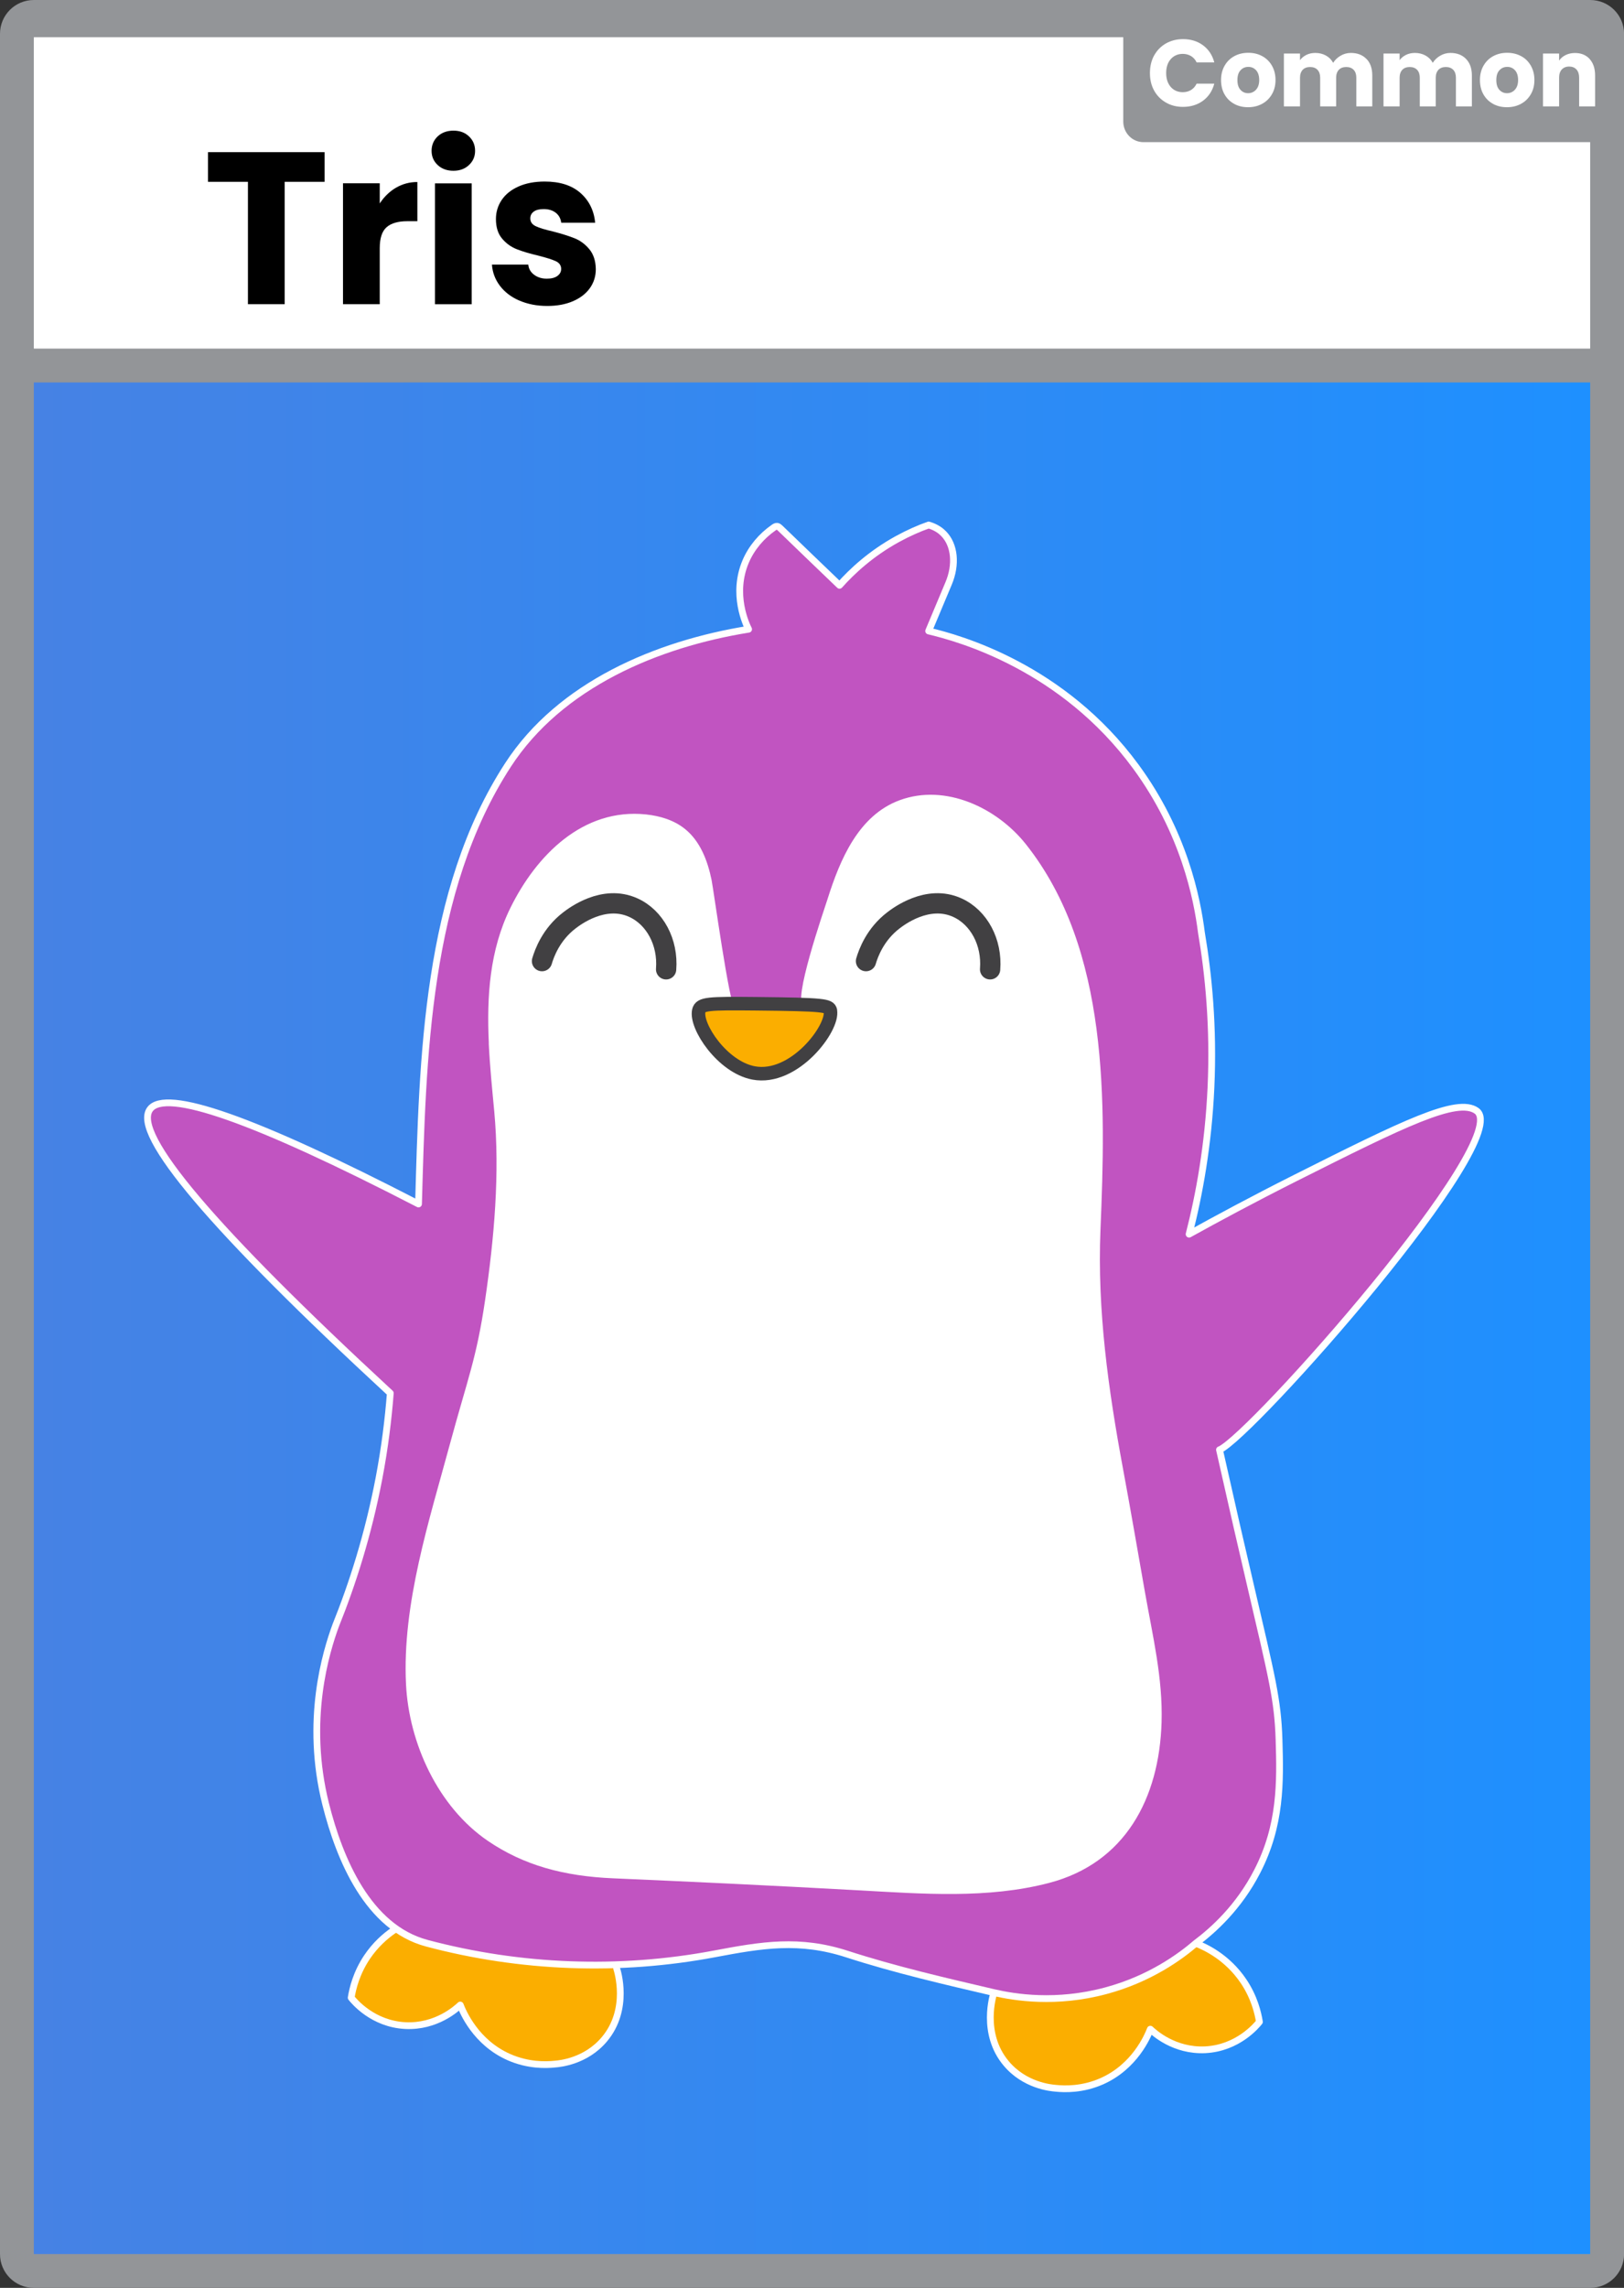 <?xml version="1.0" encoding="UTF-8"?>
<svg id="Outline" xmlns="http://www.w3.org/2000/svg" width="240" height="338" xmlns:xlink="http://www.w3.org/1999/xlink" viewBox="0 0 240 338">
  <rect x="0" y="0" width="240" height="338" fill="#333333" stroke="none"/>
  <defs>
    <style>
      .cls-1 {
        fill: #c154c1;
      }

      .cls-1, .cls-2, .cls-3, .cls-4 {
        stroke-linecap: round;
        stroke-linejoin: round;
      }

      .cls-1, .cls-3 {
        stroke: #fff;
      }

      .cls-2 {
        stroke-width: 2px;
      }

      .cls-2, .cls-3 {
        fill: #fbae00;
      }

      .cls-2, .cls-4 {
        stroke: #414042;
      }

      .cls-5 {
        fill: #fff;
      }

      .cls-6 {
        stroke: #939598;
        stroke-miterlimit: 10;
        stroke-width: 5px;
      }

      .cls-6, .cls-4 {
        fill: none;
      }

      .cls-7 {
        fill: #939598;
      }

      .cls-4 {
        stroke-width: 3px;
      }

      .cls-8 {
        fill: url(#linear-gradient);
      }
    </style>
    <linearGradient id="linear-gradient" x1="5" y1="144.34" x2="235" y2="144.34" gradientTransform="translate(0 338.34) scale(1 -1)" gradientUnits="userSpaceOnUse">
      <stop offset="0" stop-color="#4682e4"/>
      <stop offset="1" stop-color="#1e90ff"/>
    </linearGradient>
  </defs>
  <path class="cls-7" d="M5,0h230.01c2.76,0,5,2.23,5,4.99v328.02c0,2.75-2.24,4.99-5,4.99H5c-2.76,0-5-2.23-5-4.99V4.99C0,2.23,2.24,0,5,0Z"/>
  <rect class="cls-8" x="5" y="55" width="230" height="278"/>
  <g>
    <path class="cls-3" d="M91.13,290.81c.11.31,1.93,6.01-1.81,10.46-2.73,3.25-6.55,3.61-7.32,3.67-1.34.14-3.94.22-6.79-1.03-4.91-2.17-6.79-6.67-7.19-7.7-.51.48-3.52,3.27-8.13,3.04-4.81-.25-7.57-3.59-7.99-4.12.22-1.37.77-3.66,2.35-6.01,2.41-3.58,5.71-5.08,7.05-5.6"/>
    <path class="cls-3" d="M146.89,294.38c-.11.31-1.93,6.01,1.81,10.46,2.73,3.25,6.55,3.61,7.32,3.67,1.34.14,3.94.22,6.79-1.03,4.91-2.17,6.79-6.67,7.19-7.7.51.48,3.52,3.27,8.13,3.04,4.81-.25,7.57-3.59,7.99-4.12-.22-1.37-.77-3.66-2.35-6.01-2.41-3.58-5.71-5.08-7.05-5.6"/>
    <path class="cls-1" d="M180.22,214.18c1.86,8.28,3.43,15.13,4.57,19.98,3.17,13.61,4.05,16.95,4.23,22.88.19,6.22.3,12.6-3.23,19.44-2.72,5.29-6.5,8.68-9.06,10.6-2.31,1.98-6.78,5.27-13.3,7.02-7.35,1.98-13.51.98-16.53.28-7.24-1.69-14.64-3.4-21.71-5.69s-12.57-1.36-19.62-.03c-14.04,2.65-28.68,2.1-42.49-1.58-8.68-2.31-12.89-12.37-14.94-20.51-3.12-12.4.06-22.6,1.48-26.46,2.42-6.01,4.78-13.3,6.39-21.74.85-4.47,1.37-8.68,1.67-12.55-26.28-24.29-38.12-38.27-35.53-41.92,2.26-3.19,15.49,1.47,39.7,13.97.61-21.51,1.1-46.23,13.23-64.87,7.7-11.84,22.01-17.86,35.55-20.04-.34-.68-2.51-5.2-.41-10.06.86-1.99,2.33-3.71,4.11-4.95.16-.11.33-.22.52-.2.17.02.31.15.44.27,2.91,2.83,5.85,5.63,8.78,8.45,1.86-2.09,4.65-4.68,8.53-6.82,1.64-.9,3.21-1.59,4.64-2.09,1.15.33,1.84.9,2.21,1.28,1.64,1.67,1.91,4.57.74,7.35-.98,2.35-1.97,4.69-2.95,7.03,4.53,1.07,19.81,5.29,30.63,20.05,7.09,9.66,9.04,19.44,9.68,24.5,1.04,6.11,1.82,13.89,1.41,22.88-.39,8.54-1.74,15.88-3.23,21.68,4.02-2.23,9.36-5.11,15.72-8.31,15.92-8,23.94-11.96,26.77-9.91,5.67,4.11-33.24,48-37.99,50.08h-.01Z"/>
    <path class="cls-5" d="M72.23,154.12c.16,3.38.5,6.75.81,10.04.85,9.19-.01,18.78-1.35,27.91-1.27,8.64-2.57,11.57-5.19,21.23-3.07,11.34-7.08,23.64-6.5,35.5.43,8.74,4.73,18.13,12.08,23.15,5.32,3.63,11.27,5.23,18.5,5.54,5.74.25,11.52.51,17.32.79,6.4.31,12.76.64,19.09.99,9.28.51,18.92,1.28,28.02-1.09,11.29-2.94,16.31-12.53,16.65-23.71.2-6.58-1.32-12.8-2.45-19.22-1.07-6.07-2.12-12.19-3.25-18.27-2.16-11.62-3.82-23.43-3.33-35.28.78-18.74,1.34-41.42-11.03-56.99-4.26-5.36-11.85-8.98-18.62-6.5-6.13,2.24-8.85,8.83-10.67,14.57-.55,1.72-5.32,15.5-3.5,15.75-2.26-.32-2.6.24-4.85-.08,0,0-5.27.28-5.41.28-.72,0-3.1-17.29-3.39-18.72-.58-2.84-1.68-5.74-3.94-7.55-1.61-1.3-3.68-1.92-5.74-2.14-9.32-.98-16.22,6.03-20.05,13.8-3.08,6.25-3.51,13.12-3.19,19.98v.02Z"/>
    <path class="cls-4" d="M80.1,141.99c.34-1.15,1.33-3.94,4.05-6.02.72-.55,5.06-3.88,9.45-1.88,3.18,1.44,5.16,5.11,4.84,9.11"/>
    <path class="cls-4" d="M127.98,141.99c.34-1.15,1.33-3.94,4.05-6.02.72-.55,5.06-3.88,9.45-1.88,3.18,1.44,5.16,5.11,4.84,9.11"/>
    <path class="cls-2" d="M122.72,149.31c-.16-.77-.87-.92-11.02-1.02-7.05-.07-8.18-.02-8.43,1.02-.53,2.28,3.48,8.33,8.1,9.2,6,1.13,11.86-6.66,11.34-9.2h.01Z"/>
  </g>
  <rect class="cls-5" x="5" y="5.5" width="230" height="49"/>
  <path class="cls-7" d="M166,5h70v16h-67.02c-1.65,0-2.98-1.36-2.98-3.05V5h0Z"/>
  <line class="cls-6" x1="2.5" y1="54" x2="237.5" y2="54"/>
  <g>
    <path d="M47.97,22.48v4.38h-5.9v18.08h-5.43v-18.08h-5.9v-4.38h17.24Z"/>
    <path d="M58.51,27.74c.95-.56,2.01-.85,3.17-.85v5.79h-1.49c-1.35,0-2.37.29-3.05.88-.68.59-1.02,1.62-1.02,3.09v8.29h-5.43v-17.86h5.43v2.98c.63-.98,1.43-1.75,2.38-2.32Z"/>
    <path d="M64.68,24.38c-.6-.56-.9-1.26-.9-2.1s.3-1.56.9-2.13c.6-.56,1.38-.85,2.33-.85s1.7.28,2.3.85c.6.57.9,1.28.9,2.13s-.3,1.53-.9,2.1c-.6.57-1.37.85-2.3.85s-1.73-.28-2.33-.85ZM69.71,27.09v17.86h-5.43v-17.86h5.43Z"/>
    <path d="M76.73,44.4c-1.21-.53-2.16-1.26-2.86-2.19-.7-.93-1.09-1.97-1.17-3.12h5.37c.06.62.35,1.12.86,1.5.51.38,1.13.58,1.87.58.68,0,1.2-.13,1.57-.4s.56-.61.56-1.04c0-.51-.26-.89-.79-1.14-.53-.25-1.39-.52-2.57-.82-1.27-.3-2.33-.61-3.17-.94-.85-.33-1.58-.85-2.19-1.57-.61-.71-.92-1.68-.92-2.9,0-1.02.28-1.96.84-2.8.56-.84,1.39-1.51,2.48-2,1.09-.49,2.39-.74,3.89-.74,2.22,0,3.97.55,5.25,1.66,1.28,1.11,2.02,2.58,2.21,4.42h-5.02c-.08-.62-.35-1.11-.81-1.47s-1.05-.54-1.79-.54c-.63,0-1.12.12-1.46.37-.34.25-.51.58-.51,1.01,0,.51.27.9.81,1.15.54.26,1.38.51,2.52.77,1.31.34,2.38.68,3.21,1.01.83.33,1.55.86,2.17,1.6s.95,1.72.97,2.96c0,1.05-.29,1.98-.87,2.8-.58.82-1.42,1.47-2.51,1.94-1.09.47-2.35.7-3.79.7-1.54,0-2.92-.27-4.13-.8Z"/>
  </g>
  <g>
    <path class="cls-5" d="M170.56,8.2c.42-.76,1-1.35,1.74-1.78.75-.42,1.59-.64,2.53-.64,1.16,0,2.15.31,2.97.92.82.62,1.38,1.46,1.65,2.52h-2.61c-.19-.41-.47-.72-.83-.94-.36-.21-.76-.32-1.21-.32-.73,0-1.32.26-1.78.77-.45.51-.68,1.2-.68,2.06s.23,1.54.68,2.06c.45.51,1.05.77,1.78.77.45,0,.86-.11,1.21-.32s.63-.53.83-.94h2.61c-.28,1.06-.83,1.9-1.65,2.51-.82.61-1.82.92-2.97.92-.94,0-1.79-.21-2.53-.64s-1.33-1.02-1.74-1.77c-.42-.76-.62-1.62-.62-2.59s.21-1.84.62-2.6Z"/>
    <path class="cls-5" d="M182.4,15.35c-.61-.33-1.08-.79-1.43-1.4-.35-.61-.52-1.32-.52-2.13s.18-1.51.53-2.12c.35-.61.83-1.08,1.44-1.41s1.3-.49,2.06-.49,1.44.16,2.05.49c.61.33,1.09.8,1.44,1.41.35.61.53,1.32.53,2.12s-.18,1.51-.54,2.12c-.36.61-.84,1.08-1.46,1.41s-1.3.49-2.06.49-1.44-.16-2.05-.49ZM185.61,13.26c.32-.34.48-.82.48-1.44s-.16-1.11-.46-1.44c-.31-.34-.69-.5-1.15-.5s-.85.17-1.15.5c-.31.33-.46.81-.46,1.45s.15,1.11.45,1.44.68.5,1.13.5.84-.17,1.16-.5Z"/>
    <path class="cls-5" d="M201.95,8.71c.57.59.85,1.4.85,2.45v4.56h-2.36v-4.24c0-.5-.13-.89-.4-1.17-.26-.27-.63-.41-1.09-.41s-.83.14-1.09.41c-.26.28-.4.67-.4,1.17v4.24h-2.36v-4.24c0-.5-.13-.89-.4-1.17-.26-.27-.63-.41-1.09-.41s-.83.14-1.09.41c-.26.28-.4.67-.4,1.17v4.24h-2.38v-7.81h2.38v.98c.24-.33.56-.59.94-.78s.83-.29,1.32-.29c.58,0,1.1.13,1.56.38s.82.61,1.08,1.08c.27-.43.63-.78,1.1-1.05.46-.27.97-.41,1.51-.41.96,0,1.73.29,2.3.88Z"/>
    <path class="cls-5" d="M216.66,8.71c.57.59.86,1.4.86,2.45v4.56h-2.36v-4.24c0-.5-.13-.89-.4-1.17-.26-.27-.63-.41-1.09-.41s-.83.14-1.09.41c-.26.28-.4.67-.4,1.17v4.24h-2.36v-4.24c0-.5-.13-.89-.4-1.17-.26-.27-.63-.41-1.09-.41s-.83.14-1.09.41c-.26.28-.4.67-.4,1.17v4.24h-2.38v-7.81h2.38v.98c.24-.33.56-.59.94-.78.39-.19.83-.29,1.32-.29.58,0,1.1.13,1.56.38.46.25.82.61,1.08,1.08.27-.43.63-.78,1.1-1.05.46-.27.97-.41,1.51-.41.96,0,1.73.29,2.3.88Z"/>
    <path class="cls-5" d="M220.66,15.35c-.61-.33-1.08-.79-1.43-1.4-.35-.61-.52-1.32-.52-2.13s.18-1.51.53-2.12c.35-.61.83-1.08,1.44-1.41.61-.33,1.3-.49,2.05-.49s1.44.16,2.06.49,1.09.8,1.44,1.41.53,1.32.53,2.12-.18,1.51-.54,2.12c-.36.61-.84,1.08-1.46,1.41-.62.33-1.3.49-2.06.49s-1.44-.16-2.05-.49ZM223.87,13.26c.32-.34.48-.82.48-1.44s-.16-1.11-.46-1.44c-.31-.34-.69-.5-1.15-.5s-.85.17-1.15.5c-.31.33-.46.81-.46,1.45s.15,1.11.45,1.44.68.5,1.13.5.84-.17,1.16-.5Z"/>
    <path class="cls-5" d="M234.92,8.72c.54.59.81,1.41.81,2.44v4.56h-2.36v-4.24c0-.52-.13-.93-.4-1.22-.27-.29-.63-.43-1.08-.43s-.81.15-1.08.43c-.27.29-.4.7-.4,1.22v4.24h-2.38v-7.81h2.38v1.04c.24-.35.56-.62.97-.82.41-.2.87-.3,1.38-.3.91,0,1.63.3,2.17.89Z"/>
  </g>
</svg>